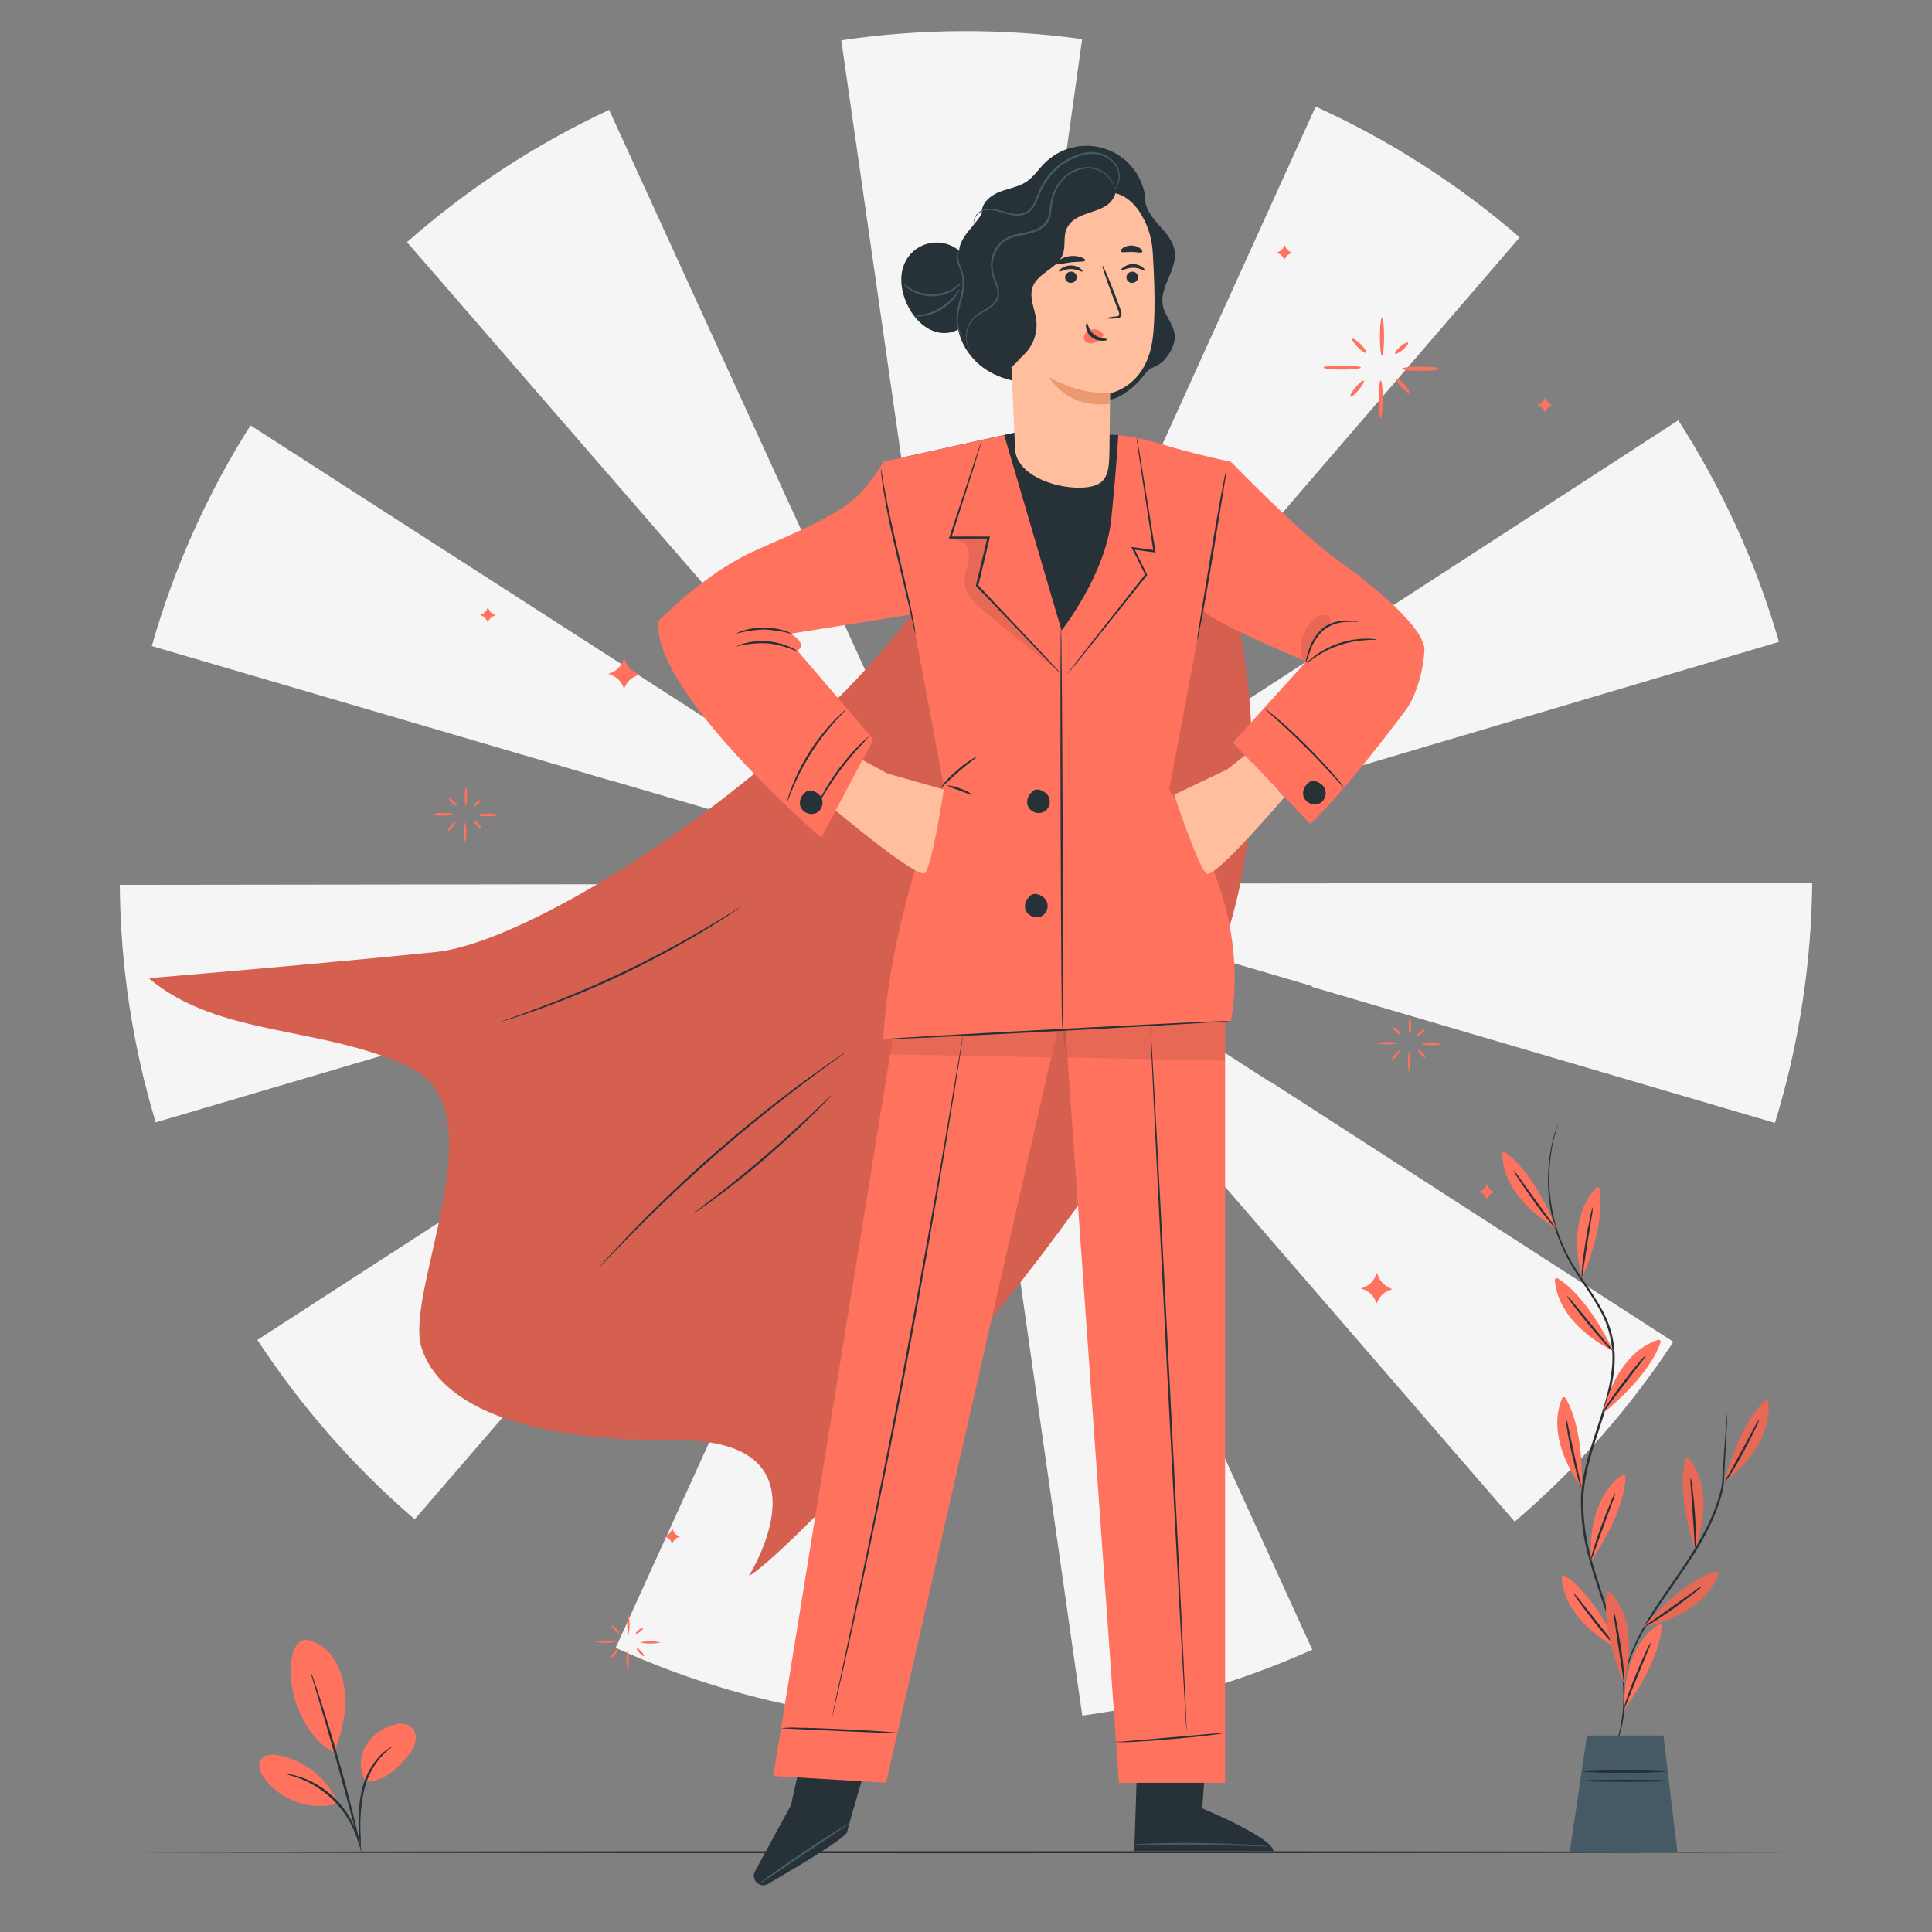 <svg width="226" height="226" viewBox="0 0 226 226" fill="none" xmlns="http://www.w3.org/2000/svg">
<rect x="0" y="0" width="226" height="226" fill="#808080" stroke="none"/>
<path d="M112.598 103.282V103.287L112.608 103.292L112.598 103.282Z" fill="#F5F5F5"/>
<path d="M112.652 103.359L112.629 103.382H112.685L112.652 103.359Z" fill="#F5F5F5"/>
<path d="M112.725 103.377V103.381H112.738L112.725 103.377Z" fill="#F5F5F5"/>
<path d="M112.688 103.382H112.721L112.698 103.368L112.688 103.382Z" fill="#F5F5F5"/>
<path d="M112.584 103.363L112.58 103.336L112.435 103.291L112.566 103.377L112.584 103.363Z" fill="#F5F5F5"/>
<path d="M112.589 103.341V103.364L112.607 103.355L112.589 103.341Z" fill="#F5F5F5"/>
<path d="M112.715 103.35L112.711 103.359L112.72 103.363L112.715 103.35Z" fill="#F5F5F5"/>
<path d="M112.693 103.368H112.684L112.689 103.378L112.693 103.368Z" fill="#F5F5F5"/>
<path d="M112.607 103.35L112.616 103.345L112.603 103.341L112.607 103.35Z" fill="#F5F5F5"/>
<path d="M112.707 103.336L112.688 103.345L112.698 103.35L112.707 103.336Z" fill="#F5F5F5"/>
<path d="M106.672 61.02L112.648 102.911L118.573 61.02H118.668L126.587 4.574C117.235 3.287 107.748 3.335 98.41 4.714L106.505 61.02H106.672Z" fill="#F5F5F5"/>
<path d="M130.389 64.473L112.761 103.25L177.767 27.766C170.587 21.548 162.55 16.395 153.902 12.466L130.312 64.446L130.389 64.473Z" fill="#F5F5F5"/>
<path d="M71.719 91.372L112.331 103.264H112.173L112.566 103.377H112.594V103.354L112.625 103.377H112.571L112.603 103.4H112.625H112.603L112.765 103.472L112.63 103.386L153.481 115.346C153.476 115.377 153.469 115.407 153.459 115.436L207.627 131.356C210.424 122.25 211.893 112.789 211.988 103.264H155.321V103.336L112.756 103.381V103.345L112.942 103.287L112.788 103.386L113.168 103.277H112.982L208.101 75.082C205.447 65.919 201.479 57.189 196.322 49.164L112.937 103.264H112.792L112.851 103.192L112.743 103.264L112.783 103.033L112.707 103.205V103.264L112.657 103.3V103.264H112.625V103.205L112.548 103.056L112.575 103.246L112.49 103.192L112.535 103.241H112.395L29.303 49.761C24.234 57.766 20.345 66.46 17.755 75.574L71.719 91.394V91.372ZM112.63 103.368V103.395L112.499 103.309L112.63 103.368Z" fill="#F5F5F5"/>
<path d="M84.682 71.068L112.548 103.228L94.866 64.491L71.254 12.855C62.674 16.856 54.712 22.064 47.609 28.322L84.673 71.073L84.682 71.068Z" fill="#F5F5F5"/>
<path d="M195.748 156.966L148.554 126.497C148.545 126.509 148.538 126.523 148.532 126.537L112.824 103.549L140.662 135.641L140.595 135.699L177.184 177.998C184.333 171.898 190.583 164.817 195.748 156.966Z" fill="#F5F5F5"/>
<path d="M112.711 103.477V103.472L112.707 103.467L112.711 103.477Z" fill="#F5F5F5"/>
<path d="M112.612 103.391L112.607 103.404L112.589 103.395L112.593 103.427L112.598 103.423L112.626 103.418L112.612 103.409L112.621 103.395H112.63L112.626 103.391L112.63 103.381H112.589L112.612 103.391Z" fill="#F5F5F5"/>
<path d="M112.408 103.481L112.575 103.431L112.584 103.39L112.571 103.381L112.408 103.481Z" fill="#F5F5F5"/>
<path d="M112.476 103.562L76.863 126.668L76.781 126.537L30.108 156.74C35.225 164.564 41.419 171.628 48.509 177.722L90.124 129.521L112.476 103.562Z" fill="#F5F5F5"/>
<path d="M71.742 115.472L112.548 103.381L14.012 103.508C14.082 112.922 15.496 122.278 18.211 131.292L71.733 115.5L71.742 115.472Z" fill="#F5F5F5"/>
<path d="M72.018 192.76C80.539 196.637 89.571 199.278 98.839 200.602L112.548 103.707L72.018 192.76Z" fill="#F5F5F5"/>
<path d="M112.72 103.422V103.404L112.711 103.409L112.72 103.422Z" fill="#F5F5F5"/>
<path d="M126.601 200.688C135.892 199.414 144.953 196.818 153.508 192.977L112.765 103.698L126.601 200.688Z" fill="#F5F5F5"/>
<path d="M112.611 103.544L112.657 103.865L112.702 103.553L112.652 103.454L112.611 103.544Z" fill="#F5F5F5"/>
<path d="M112.707 103.413L112.697 103.418L112.707 103.423V103.413Z" fill="#F5F5F5"/>
<path d="M211.988 216.666C211.988 216.734 167.665 216.784 113 216.784C58.335 216.784 14.012 216.734 14.012 216.666C14.012 216.598 58.308 216.549 113 216.549C167.692 216.549 211.988 216.603 211.988 216.666Z" fill="#263238"/>
<path d="M138.908 53.124C138.908 53.124 153.255 83.859 142.457 112.489C131.658 141.119 91.995 182.156 87.597 184.344C87.597 184.344 97.772 168.356 79.195 168.487C60.618 168.619 51.288 164.094 49.291 157.581C47.293 151.067 58.331 130.031 48.178 124.978C38.027 119.925 25.687 121.439 17.402 114.428C17.402 114.428 36.725 112.819 50.99 111.364C65.965 109.836 110.966 78.494 114.6 55.438" fill="#FF725E"/>
<g opacity="0.4">
<path opacity="0.4" d="M138.908 53.124C138.908 53.124 153.255 83.859 142.457 112.489C131.658 141.119 91.995 182.156 87.597 184.344C87.597 184.344 97.772 168.356 79.195 168.487C60.618 168.619 51.288 164.094 49.291 157.581C47.293 151.067 58.331 130.031 48.178 124.978C38.027 119.925 25.687 121.439 17.402 114.428C17.402 114.428 36.725 112.819 50.99 111.364C65.965 109.836 110.966 78.494 114.6 55.438" fill="black"/>
</g>
<path d="M86.707 106.048C86.628 106.118 86.543 106.182 86.454 106.238L85.699 106.749C85.048 107.201 84.085 107.807 82.883 108.557C80.478 110.03 77.075 111.951 73.192 113.814C69.876 115.403 66.482 116.824 63.022 118.071C61.693 118.546 60.613 118.912 59.858 119.143L58.99 119.409C58.891 119.446 58.788 119.472 58.683 119.486C58.776 119.436 58.872 119.396 58.972 119.364L59.827 119.057C60.572 118.799 61.635 118.41 62.964 117.913C65.603 116.928 69.21 115.459 73.093 113.601C76.975 111.743 80.37 109.85 82.797 108.412C84.009 107.698 84.985 107.101 85.649 106.686L86.427 106.211C86.514 106.147 86.608 106.092 86.707 106.048Z" fill="#263238"/>
<path d="M98.915 123.089C98.818 123.176 98.716 123.258 98.608 123.333L97.704 123.993C96.913 124.558 95.783 125.389 94.4 126.433C91.625 128.513 87.86 131.478 83.873 134.958C79.886 138.439 76.442 141.774 74.006 144.242C72.79 145.476 71.814 146.502 71.145 147.189L70.372 147.994C70.283 148.09 70.187 148.181 70.087 148.265C70.163 148.159 70.246 148.058 70.335 147.962L71.077 147.126C71.728 146.403 72.686 145.377 73.888 144.129C76.293 141.625 79.728 138.253 83.715 134.782C87.701 131.311 91.498 128.345 94.301 126.298C95.697 125.272 96.845 124.463 97.65 123.916L98.554 123.292C98.666 123.211 98.787 123.142 98.915 123.089Z" fill="#263238"/>
<path d="M97.266 128.124C97.228 128.186 97.182 128.244 97.13 128.296L96.71 128.748C96.339 129.141 95.806 129.697 95.109 130.37C93.754 131.726 91.81 133.534 89.582 135.455C87.353 137.376 85.26 138.999 83.706 140.147C82.933 140.717 82.3 141.173 81.857 141.476L81.346 141.824C81.288 141.868 81.224 141.905 81.156 141.933C81.156 141.933 81.21 141.874 81.319 141.783L81.803 141.404L83.611 140.012C85.125 138.836 87.2 137.182 89.419 135.275C91.638 133.367 93.595 131.573 94.987 130.253L96.633 128.684L97.085 128.26C97.202 128.165 97.257 128.119 97.266 128.124Z" fill="#263238"/>
<path d="M94.847 200.688L92.533 211.156L88.316 218.904C88.243 219.036 88.199 219.181 88.185 219.331C88.171 219.481 88.189 219.633 88.237 219.776C88.284 219.919 88.361 220.05 88.461 220.163C88.562 220.275 88.685 220.365 88.822 220.427C88.981 220.5 89.155 220.534 89.33 220.526C89.504 220.518 89.674 220.469 89.826 220.382C91.787 219.247 98.988 215.039 99.114 214.266C99.259 213.362 102.278 203.386 102.278 203.386L94.847 200.688Z" fill="#263238"/>
<path d="M99.44 213.236C99.32 213.355 99.187 213.46 99.042 213.547L97.907 214.316L94.151 216.833L90.4 219.356C89.948 219.649 89.568 219.903 89.256 220.11C89.117 220.212 88.965 220.295 88.804 220.359C88.92 220.237 89.049 220.128 89.188 220.034C89.446 219.835 89.821 219.559 90.291 219.215C91.227 218.537 92.551 217.62 94.007 216.635C95.462 215.649 96.818 214.786 97.803 214.18C98.296 213.873 98.707 213.629 98.979 213.471C99.123 213.374 99.277 213.295 99.44 213.236Z" fill="#455A64"/>
<path d="M141.259 203.192L140.631 211.536C140.631 211.536 148.92 214.98 148.957 216.535H132.685L133.137 202.835L141.259 203.192Z" fill="#263238"/>
<path d="M148.446 215.997C148.238 216.021 148.029 216.021 147.822 215.997L146.122 215.943C144.689 215.898 142.71 215.835 140.517 215.807C138.325 215.78 136.35 215.78 134.913 215.807H133.213C133.005 215.821 132.796 215.812 132.589 215.78C132.795 215.739 133.004 215.718 133.213 215.717C133.611 215.69 134.194 215.663 134.913 215.636C136.345 215.586 138.33 215.554 140.522 215.586C142.714 215.618 144.698 215.699 146.131 215.789C146.845 215.835 147.424 215.88 147.826 215.916C148.034 215.927 148.242 215.954 148.446 215.997Z" fill="#455A64"/>
<path d="M104.823 119.016L90.454 207.748L103.653 208.544L124.02 119.016H104.823Z" fill="#FF725E"/>
<path d="M124.259 115.147L130.89 208.544H143.307V109.655L124.259 115.147Z" fill="#FF725E"/>
<path d="M138.814 202.704C138.746 202.704 137.747 184.213 136.576 161.396C135.406 138.579 134.506 120.074 134.574 120.069C134.642 120.065 135.641 138.561 136.811 161.382C137.982 184.204 138.877 202.704 138.814 202.704Z" fill="#263238"/>
<path d="M143.306 202.704L143.212 202.736C143.13 202.736 143.004 202.781 142.845 202.803C142.524 202.858 142.054 202.921 141.489 202.993C140.337 203.133 138.737 203.301 136.969 203.445C133.439 203.766 130.556 203.897 130.56 203.734C130.56 203.734 130.605 203.734 130.687 203.734H131.062L132.418 203.626L136.938 203.233L141.458 202.835C142.606 202.749 143.356 202.695 143.306 202.704Z" fill="#263238"/>
<path d="M112.647 121.104C112.647 121.104 112.647 121.177 112.625 121.317C112.602 121.457 112.575 121.665 112.539 121.927C112.458 122.474 112.336 123.26 112.182 124.268C111.87 126.302 111.4 129.24 110.799 132.856C109.601 140.115 107.856 150.132 105.741 161.161C103.625 172.189 101.528 182.138 99.955 189.329C99.169 192.923 98.513 195.829 98.052 197.831C97.822 198.826 97.641 199.603 97.514 200.141L97.37 200.738C97.334 200.873 97.311 200.941 97.311 200.941C97.311 200.941 97.311 200.869 97.347 200.733C97.383 200.598 97.415 200.385 97.469 200.128C97.582 199.59 97.749 198.812 97.962 197.813C98.414 195.788 99.02 192.882 99.793 189.293C101.325 182.097 103.409 172.144 105.51 161.115C107.612 150.087 109.384 140.12 110.636 132.843C111.251 129.227 111.748 126.293 112.091 124.255C112.263 123.247 112.399 122.447 112.494 121.918C112.539 121.66 112.575 121.466 112.602 121.312C112.629 121.159 112.647 121.104 112.647 121.104Z" fill="#263238"/>
<path d="M104.981 202.704C104.803 202.732 104.623 202.74 104.443 202.727L102.983 202.69L98.165 202.496L93.351 202.27L91.891 202.202C91.713 202.202 91.535 202.191 91.358 202.171C92.02 202.078 92.689 202.056 93.356 202.103C94.59 202.103 96.294 202.18 98.174 202.261C100.054 202.342 101.758 202.442 102.988 202.523C103.607 202.564 104.104 202.6 104.448 202.632C104.628 202.638 104.806 202.662 104.981 202.704Z" fill="#263238"/>
<g opacity="0.3">
<path opacity="0.3" d="M104.127 123.333L104.412 121.57L123.676 120.481L122.948 123.694L104.127 123.333Z" fill="black"/>
</g>
<g opacity="0.3">
<path opacity="0.3" d="M124.806 123.694L124.259 120.467L143.307 119.527L143.302 124.092L124.806 123.694Z" fill="black"/>
</g>
<path d="M106.062 53.417L119.509 50.425L130.809 50.891L140.662 54.023L135.057 82.128L113.605 84.031L106.062 53.417Z" fill="#263238"/>
<path d="M117.465 50.891L103.318 54.023L110.392 91.914C110.392 91.914 104.064 107.282 103.318 121.57L124.259 120.467C124.259 120.467 125.701 101.637 125.208 94.387C124.716 87.137 124.386 74.453 124.386 74.453L117.465 50.891Z" fill="#FF725E"/>
<path d="M77.012 72.632C77.012 72.632 81.812 67.764 86.82 65.147C90.513 63.217 97.745 60.794 100.62 57.684C101.671 56.58 102.582 55.35 103.332 54.023L106.672 71.868L92.475 74.128C92.475 74.128 94.585 75.281 93.27 76.103L102.165 86.499L96.068 97.998C96.068 97.998 76.189 80.872 77.012 72.632Z" fill="#FF725E"/>
<path d="M130.809 50.891C132.528 51.105 134.227 51.459 135.889 51.948C138.899 52.943 143.989 54.023 143.989 54.023L136.757 92.411C136.757 92.411 146.588 104.561 143.989 119.427C143.989 119.427 130.406 120.499 124.259 120.467L124.178 73.757C124.178 73.757 129.326 67.203 129.986 60.776C130.646 54.349 130.809 50.891 130.809 50.891Z" fill="#FF725E"/>
<path d="M143.989 54.023C143.989 54.023 152.093 62.417 156.554 65.585C161.016 68.754 166.629 73.495 166.629 76.017C166.539 77.596 166.218 79.152 165.676 80.637C165.364 81.569 164.906 82.447 164.32 83.236C162.272 85.948 156.848 93.026 153.264 96.385L144.224 86.861L152.812 77.369C152.812 77.369 141.286 72.614 140.716 71.321C140.147 70.028 143.989 54.023 143.989 54.023Z" fill="#FF725E"/>
<path d="M124.092 78.82C124.017 78.765 123.947 78.703 123.884 78.634L123.319 78.069L121.244 75.936L114.211 68.591L114.17 68.546V68.483L115.101 64.577C115.242 63.994 115.377 63.42 115.513 62.851L115.626 62.995H111.006L111.052 62.851C112.145 59.537 113.081 56.699 113.764 54.665C114.098 53.675 114.365 52.884 114.559 52.315C114.649 52.057 114.722 51.862 114.781 51.695C114.802 51.622 114.83 51.55 114.866 51.483C114.855 51.558 114.836 51.632 114.812 51.704C114.767 51.867 114.704 52.075 114.627 52.337L113.904 54.692C113.248 56.735 112.34 59.583 111.282 62.905L111.178 62.76H115.657H115.807L115.775 62.905C115.639 63.474 115.499 64.048 115.364 64.632C115.038 65.987 114.726 67.289 114.428 68.537L114.396 68.433L121.371 75.837L123.396 78.02L123.934 78.616C123.992 78.679 124.045 78.747 124.092 78.82Z" fill="#263238"/>
<path d="M124.259 120.467C124.196 120.467 124.11 109.931 124.07 96.936C124.029 83.941 124.047 73.4 124.11 73.396C124.174 73.391 124.259 83.932 124.305 96.936C124.35 109.94 124.327 120.467 124.259 120.467Z" fill="#263238"/>
<path d="M132.978 51.234C133.008 51.316 133.03 51.401 133.042 51.487C133.073 51.677 133.119 51.939 133.177 52.229C133.29 52.902 133.448 53.838 133.629 54.999L135.157 64.46L135.18 64.613H135.026L132.531 64.279L132.653 64.112L133.164 65.151C133.507 65.852 133.846 66.543 134.172 67.199L134.203 67.267L134.158 67.321L127.586 75.529L125.615 77.956L125.073 78.607C125.016 78.686 124.949 78.758 124.874 78.82C124.924 78.736 124.98 78.656 125.041 78.58L125.548 77.907L127.464 75.434L133.986 67.154V67.28C133.665 66.625 133.326 65.924 132.978 65.233L132.436 64.184L132.337 63.985L132.558 64.012L135.053 64.356L134.927 64.487C134.348 60.704 133.842 57.4 133.48 54.995C133.313 53.829 133.177 52.889 133.078 52.215C133.039 51.914 133.007 51.665 132.983 51.469C132.975 51.391 132.973 51.312 132.978 51.234Z" fill="#263238"/>
<path d="M122.293 105.198C121.814 104.615 120.878 104.294 120.426 104.882C120.198 105.07 120.032 105.323 119.951 105.607C119.87 105.891 119.878 106.193 119.974 106.473C120.051 106.644 120.162 106.797 120.299 106.924C120.437 107.052 120.598 107.15 120.774 107.214C120.95 107.278 121.137 107.306 121.324 107.297C121.511 107.288 121.695 107.241 121.863 107.16C122.027 107.066 122.17 106.938 122.282 106.786C122.393 106.633 122.472 106.459 122.513 106.274C122.553 106.09 122.554 105.899 122.517 105.713C122.479 105.528 122.403 105.353 122.293 105.198Z" fill="#263238"/>
<path d="M122.546 92.999C122.067 92.411 121.131 92.072 120.679 92.683C120.452 92.871 120.287 93.124 120.206 93.408C120.126 93.692 120.133 93.994 120.227 94.274C120.304 94.445 120.415 94.599 120.552 94.726C120.689 94.854 120.851 94.953 121.027 95.017C121.203 95.081 121.39 95.109 121.578 95.099C121.765 95.09 121.948 95.042 122.117 94.961C122.281 94.867 122.423 94.739 122.535 94.586C122.647 94.434 122.725 94.26 122.766 94.075C122.806 93.89 122.808 93.699 122.77 93.514C122.732 93.328 122.656 93.153 122.546 92.999Z" fill="#263238"/>
<path d="M154.828 91.991C154.349 91.408 153.413 91.087 152.961 91.675C152.733 91.863 152.568 92.115 152.487 92.4C152.406 92.684 152.414 92.986 152.509 93.266C152.586 93.437 152.696 93.591 152.833 93.718C152.971 93.846 153.132 93.945 153.308 94.009C153.485 94.073 153.672 94.101 153.859 94.091C154.046 94.082 154.23 94.034 154.398 93.953C154.562 93.859 154.705 93.731 154.817 93.579C154.928 93.426 155.007 93.252 155.047 93.067C155.088 92.882 155.089 92.691 155.051 92.506C155.014 92.32 154.937 92.145 154.828 91.991Z" fill="#263238"/>
<path d="M95.964 93.112C95.485 92.524 94.549 92.185 94.097 92.796C93.869 92.984 93.704 93.237 93.623 93.521C93.543 93.805 93.55 94.107 93.645 94.387C93.722 94.558 93.832 94.712 93.97 94.839C94.107 94.967 94.269 95.066 94.445 95.13C94.621 95.194 94.808 95.222 94.995 95.212C95.183 95.203 95.366 95.155 95.535 95.074C95.699 94.98 95.841 94.852 95.953 94.699C96.065 94.547 96.143 94.373 96.184 94.188C96.224 94.003 96.225 93.812 96.188 93.627C96.15 93.441 96.074 93.266 95.964 93.112Z" fill="#263238"/>
<path d="M93.383 76.27C92.252 75.746 91.046 75.404 89.808 75.258C88.564 75.191 87.318 75.319 86.115 75.638C86.436 75.449 86.785 75.315 87.15 75.24C88.91 74.789 90.771 74.949 92.429 75.692C92.777 75.83 93.1 76.025 93.383 76.27Z" fill="#263238"/>
<path d="M86.115 74.128C86.39 73.945 86.697 73.814 87.019 73.739C87.791 73.508 88.594 73.393 89.401 73.4C90.209 73.407 91.012 73.534 91.783 73.775C92.103 73.861 92.408 73.997 92.687 74.178C91.614 73.868 90.508 73.686 89.392 73.635C88.284 73.666 87.183 73.831 86.115 74.128Z" fill="#263238"/>
<path d="M107.079 74.173C106.996 73.926 106.931 73.674 106.884 73.418L106.432 71.348C106.007 69.572 105.438 67.181 104.81 64.537C104.181 61.892 103.675 59.447 103.395 57.671C103.25 56.767 103.151 56.066 103.101 55.569C103.059 55.312 103.039 55.052 103.042 54.791C103.11 55.042 103.16 55.297 103.191 55.555C103.268 56.048 103.395 56.762 103.558 57.644C103.878 59.406 104.407 61.825 105.04 64.482C105.673 67.14 106.238 69.558 106.595 71.317C106.776 72.193 106.911 72.908 106.988 73.4C107.039 73.655 107.069 73.913 107.079 74.173Z" fill="#263238"/>
<path d="M143.487 54.891C143.477 55.158 143.444 55.425 143.388 55.686C143.302 56.233 143.184 56.956 143.04 57.838C142.737 59.687 142.33 62.182 141.883 64.934C141.435 67.687 140.979 70.209 140.653 72.017C140.482 72.921 140.337 73.653 140.228 74.16C140.188 74.424 140.124 74.684 140.039 74.937C140.048 74.666 140.075 74.396 140.12 74.128C140.21 73.581 140.328 72.858 140.468 71.977C140.771 70.123 141.182 67.633 141.63 64.88C142.077 62.127 142.534 59.605 142.859 57.793C143.031 56.889 143.175 56.161 143.279 55.655C143.331 55.396 143.401 55.141 143.487 54.891Z" fill="#263238"/>
<path d="M158.905 72.709C158.905 72.749 158.403 72.709 157.608 72.749C156.574 72.758 155.573 73.113 154.765 73.757C154.027 74.481 153.48 75.378 153.174 76.365C153.047 76.781 152.896 77.188 152.722 77.586C152.772 77.151 152.872 76.723 153.02 76.311C153.293 75.271 153.844 74.326 154.616 73.577C155.068 73.187 155.605 72.908 156.184 72.763C156.649 72.643 157.127 72.582 157.608 72.582C157.928 72.579 158.248 72.597 158.566 72.636C158.683 72.638 158.798 72.663 158.905 72.709Z" fill="#263238"/>
<path d="M161.061 74.82C161.061 74.86 160.564 74.82 159.769 74.874C157.691 74.995 155.682 75.663 153.947 76.813C153.278 77.265 152.903 77.572 152.876 77.541C152.848 77.509 152.948 77.437 153.111 77.283C153.344 77.064 153.592 76.86 153.852 76.673C155.574 75.426 157.638 74.74 159.764 74.707C160.083 74.701 160.401 74.716 160.718 74.752C160.835 74.753 160.952 74.776 161.061 74.82Z" fill="#263238"/>
<path d="M113.777 92.999C113.253 92.868 112.742 92.689 112.25 92.466C111.732 92.314 111.23 92.114 110.749 91.869C111.296 91.889 111.833 92.016 112.331 92.244C112.857 92.401 113.348 92.657 113.777 92.999Z" fill="#263238"/>
<path d="M114.356 88.456C114.392 88.511 113.334 89.234 112.146 90.264C110.957 91.295 110.08 92.226 110.03 92.176C110.579 91.387 111.24 90.682 111.992 90.084C112.695 89.427 113.492 88.879 114.356 88.456Z" fill="#263238"/>
<path d="M143.989 119.427C143.989 119.495 134.89 120.024 123.649 120.616C112.408 121.208 103.309 121.638 103.309 121.57C103.309 121.502 112.408 120.973 123.649 120.381C134.89 119.789 143.985 119.364 143.989 119.427Z" fill="#263238"/>
<g opacity="0.3">
<path opacity="0.3" d="M152.378 77.125C152.094 76.251 152.095 75.31 152.381 74.438C152.667 73.565 153.223 72.806 153.969 72.27C154.276 72.02 154.669 71.902 155.063 71.94C155.159 71.954 155.25 71.988 155.332 72.04C155.413 72.092 155.483 72.161 155.536 72.241C155.589 72.322 155.624 72.413 155.639 72.508C155.654 72.604 155.649 72.701 155.624 72.795C155.491 73.006 155.299 73.174 155.072 73.278C154.386 73.748 153.866 74.424 153.59 75.208C153.315 75.987 153.126 76.793 153.025 77.613" fill="black"/>
</g>
<g opacity="0.3">
<path opacity="0.3" d="M111.16 62.869C111.242 63.113 112.86 63.298 113.167 63.967C113.405 64.668 113.405 65.427 113.167 66.128C112.933 66.826 112.821 67.56 112.837 68.297C112.973 69.608 114.048 70.598 115.052 71.461C117.854 73.852 121.267 76.433 124.092 78.829C121.588 75.846 118.324 72.772 115.567 70.06C115.131 69.689 114.782 69.226 114.546 68.704C114.382 67.995 114.426 67.255 114.672 66.571C114.907 65.645 115.145 64.719 115.386 63.791C115.445 63.551 115.585 63.149 115.617 63.018C115.283 62.959 114.944 62.931 114.604 62.932C113.458 62.845 112.308 62.836 111.16 62.905" fill="black"/>
</g>
<path d="M95.593 94.201C95.626 94.072 95.674 93.948 95.738 93.831C95.846 93.6 96.014 93.27 96.231 92.868C96.808 91.825 97.457 90.823 98.174 89.871C98.888 88.913 99.669 88.007 100.511 87.159C100.836 86.838 101.108 86.585 101.302 86.418C101.496 86.251 101.605 86.165 101.618 86.178C101.31 86.562 100.981 86.929 100.633 87.277C100.018 87.946 99.196 88.89 98.373 89.989C97.55 91.087 96.859 92.154 96.389 92.927C96.149 93.367 95.884 93.793 95.593 94.201Z" fill="#263238"/>
<path d="M98.943 83.005C98.97 83.037 98.45 83.539 97.672 84.406C95.641 86.67 93.997 89.252 92.805 92.05C92.353 93.121 92.108 93.804 92.072 93.794C92.096 93.625 92.137 93.459 92.194 93.297C92.285 92.981 92.438 92.533 92.646 91.987C93.764 89.131 95.429 86.521 97.546 84.302C97.953 83.878 98.292 83.552 98.54 83.335C98.663 83.212 98.798 83.102 98.943 83.005Z" fill="#263238"/>
<path d="M157.201 92.145C157.067 92.036 156.945 91.911 156.84 91.774L155.904 90.734C155.108 89.862 153.983 88.673 152.708 87.399C151.434 86.124 150.24 85.003 149.363 84.212L148.319 83.276C148.182 83.171 148.058 83.049 147.949 82.915C148.104 82.992 148.248 83.09 148.378 83.204C148.645 83.403 149.02 83.701 149.472 84.086C150.376 84.849 151.592 85.957 152.871 87.25C154.15 88.542 155.262 89.736 156.035 90.644C156.419 91.096 156.718 91.471 156.939 91.733C157.042 91.86 157.13 91.998 157.201 92.145Z" fill="#263238"/>
<path d="M100.877 88.899L103.838 90.495L110.405 92.357C110.405 92.357 109.049 101.343 108.195 102.111C107.341 102.88 97.745 94.807 97.745 94.807L100.877 88.899Z" fill="#FFBE9D"/>
<path d="M145.648 88.362L143.51 90.025L137.349 92.958C137.349 92.958 140.197 101.587 141.155 102.202C142.113 102.816 150.24 93.261 150.24 93.261L145.648 88.362Z" fill="#FFBE9D"/>
<path d="M115.319 23.504C115.233 25.818 112.155 27.219 112.191 29.534C112.191 30.524 112.824 31.419 112.946 32.404C113.108 33.728 112.367 34.976 112.091 36.282C111.531 38.994 113.095 41.815 115.418 43.288C117.741 44.762 120.652 45.042 123.378 44.671" fill="#263238"/>
<path d="M133.932 22.953C133.842 24.196 134.66 25.303 135.487 26.234C136.314 27.165 137.232 28.137 137.408 29.38C137.724 31.563 135.6 33.588 136.029 35.753C136.264 36.91 137.214 37.841 137.385 39.012C137.557 40.183 136.933 41.272 136.192 42.113C135.451 42.954 134.569 42.845 133.905 43.776C133.132 44.821 132.15 45.694 131.021 46.339C128.626 47.654 125.751 45.756 124.594 45.435" fill="#263238"/>
<path d="M114.853 24.86C114.821 23.735 115.861 22.862 116.91 22.451C117.958 22.04 119.124 21.886 120.074 21.253C120.901 20.697 121.457 19.829 122.157 19.12C123.021 18.245 124.101 17.615 125.288 17.295C126.475 16.975 127.725 16.976 128.912 17.298C130.098 17.62 131.177 18.251 132.04 19.127C132.902 20.003 133.516 21.092 133.819 22.284C134.221 23.884 133.946 25.782 132.68 26.844C131.215 28.083 129.041 27.807 127.161 27.423C125.281 27.039 123.138 26.668 121.588 27.771C120.643 28.44 120.101 29.52 119.522 30.524C118.944 31.527 118.216 32.548 117.122 32.924C116.028 33.299 114.546 32.653 114.5 31.495" fill="#263238"/>
<path d="M119.292 25.081C118.822 25.132 118.389 25.357 118.078 25.712C117.767 26.067 117.6 26.526 117.61 26.998L118.736 52.432C118.781 55.433 123.174 57.124 126.393 57.047C129.638 56.975 129.747 55.379 129.783 52.527C129.851 47.749 129.846 45.959 129.851 45.986C129.855 46.014 133.95 45.295 134.791 39.939C135.207 37.272 135.062 32.906 134.832 29.335C134.624 26.126 132.486 22.189 129.286 22.532L119.292 25.081Z" fill="#FFBE9D"/>
<path d="M133.132 32.399C133.134 32.578 133.067 32.751 132.943 32.88C132.82 33.009 132.651 33.085 132.472 33.091C132.385 33.098 132.297 33.088 132.214 33.061C132.131 33.034 132.054 32.99 131.987 32.933C131.921 32.876 131.867 32.806 131.829 32.727C131.79 32.649 131.767 32.563 131.762 32.476C131.76 32.295 131.829 32.12 131.955 31.989C132.082 31.859 132.254 31.784 132.436 31.78C132.522 31.775 132.609 31.786 132.691 31.814C132.773 31.843 132.848 31.887 132.913 31.945C132.978 32.002 133.03 32.072 133.068 32.15C133.106 32.228 133.127 32.313 133.132 32.399Z" fill="#263238"/>
<path d="M133.891 31.613C133.805 31.699 133.281 31.315 132.535 31.319C131.789 31.324 131.256 31.694 131.179 31.604C131.102 31.513 131.224 31.4 131.464 31.229C131.782 31.006 132.161 30.887 132.549 30.89C132.933 30.889 133.308 31.009 133.62 31.233C133.855 31.41 133.932 31.572 133.891 31.613Z" fill="#263238"/>
<path d="M125.958 32.399C125.961 32.578 125.893 32.751 125.77 32.88C125.646 33.009 125.477 33.085 125.299 33.091C125.211 33.098 125.124 33.088 125.04 33.061C124.957 33.034 124.88 32.99 124.814 32.933C124.748 32.876 124.694 32.806 124.655 32.727C124.617 32.649 124.594 32.564 124.589 32.476C124.586 32.297 124.654 32.124 124.777 31.994C124.901 31.864 125.07 31.787 125.249 31.78C125.336 31.773 125.425 31.783 125.508 31.81C125.592 31.838 125.669 31.882 125.735 31.939C125.801 31.997 125.855 32.068 125.893 32.147C125.932 32.226 125.954 32.312 125.958 32.399Z" fill="#263238"/>
<path d="M126.623 31.767C126.537 31.852 126.018 31.473 125.267 31.473C124.517 31.473 123.984 31.848 123.911 31.758C123.839 31.667 123.957 31.559 124.192 31.382C124.511 31.16 124.892 31.043 125.281 31.048C125.665 31.044 126.04 31.163 126.352 31.387C126.587 31.563 126.664 31.726 126.623 31.767Z" fill="#263238"/>
<path d="M129.317 37.24C129.707 37.119 130.111 37.044 130.519 37.019C130.709 37.019 130.885 36.965 130.917 36.834C130.932 36.638 130.888 36.443 130.79 36.273C130.61 35.821 130.424 35.342 130.23 34.84C129.448 32.793 128.874 31.116 128.969 31.084C129.064 31.052 129.751 32.684 130.528 34.727C130.713 35.233 130.894 35.712 131.066 36.174C131.185 36.401 131.22 36.664 131.165 36.915C131.139 36.982 131.097 37.043 131.043 37.091C130.989 37.139 130.924 37.173 130.854 37.191C130.751 37.219 130.644 37.234 130.537 37.236C130.132 37.287 129.722 37.288 129.317 37.24Z" fill="#263238"/>
<path d="M129.851 45.986C127.328 46.03 124.844 45.373 122.673 44.088C122.732 44.088 124.648 47.813 129.778 47.252L129.851 45.986Z" fill="#EB996E"/>
<path d="M129.01 39.021C128.867 38.846 128.684 38.71 128.475 38.624C128.267 38.538 128.041 38.505 127.816 38.529C127.653 38.544 127.495 38.593 127.351 38.67C127.206 38.748 127.079 38.853 126.976 38.98C126.871 39.106 126.81 39.261 126.8 39.424C126.79 39.586 126.833 39.748 126.921 39.885C127.041 40.016 127.196 40.109 127.368 40.152C127.54 40.195 127.721 40.187 127.889 40.129C128.235 39.996 128.551 39.796 128.82 39.541C128.903 39.481 128.973 39.406 129.028 39.319C129.055 39.28 129.07 39.232 129.07 39.184C129.07 39.136 129.055 39.088 129.028 39.048" fill="#FF725E"/>
<path d="M127.143 37.756C127.265 37.756 127.269 38.551 127.956 39.112C128.643 39.672 129.498 39.564 129.502 39.699C129.507 39.835 129.312 39.857 128.955 39.866C128.484 39.874 128.026 39.714 127.663 39.414C127.312 39.13 127.087 38.719 127.034 38.271C127.012 37.968 127.089 37.751 127.143 37.756Z" fill="#263238"/>
<path d="M126.953 30.469C126.881 30.673 126.144 30.578 125.276 30.682C124.408 30.786 123.708 31.03 123.595 30.849C123.54 30.763 123.662 30.573 123.947 30.397C124.323 30.155 124.749 30.004 125.193 29.954C125.636 29.903 126.085 29.956 126.505 30.108C126.826 30.216 126.985 30.374 126.953 30.469Z" fill="#263238"/>
<path d="M133.611 29.47C133.484 29.642 132.974 29.47 132.363 29.47C131.753 29.47 131.229 29.583 131.111 29.412C131.057 29.326 131.139 29.154 131.365 28.996C131.668 28.804 132.022 28.707 132.381 28.718C132.74 28.728 133.088 28.846 133.38 29.055C133.597 29.217 133.67 29.38 133.611 29.47Z" fill="#263238"/>
<path d="M117.027 42.999C118.5 43.297 118.632 42.547 119.739 41.525C120.285 41.009 120.703 40.372 120.96 39.666C121.217 38.96 121.307 38.204 121.222 37.457C121.054 36.142 120.345 34.804 120.801 33.556C121.402 31.911 123.712 31.405 124.322 29.764C124.679 28.806 124.358 27.689 124.774 26.754C125.19 25.818 126.081 25.371 126.98 25.045C127.879 24.72 128.847 24.494 129.606 23.906C130.365 23.319 130.831 22.207 130.343 21.384C126.343 21.863 122.415 22.818 118.641 24.227C117.768 24.553 116.833 24.946 116.335 25.723C115.838 26.501 115.811 27.608 115.861 28.593C116.084 33.415 116.307 38.224 116.53 43.021" fill="#263238"/>
<path d="M113.655 32.092C113.571 31.201 113.198 30.362 112.593 29.702C111.988 29.042 111.185 28.598 110.304 28.437C109.424 28.276 108.515 28.406 107.716 28.809C106.916 29.212 106.27 29.865 105.876 30.668C105.135 32.182 105.392 34.022 106.089 35.559C106.911 37.367 108.602 39.048 110.609 38.958C112.493 38.872 114.008 37.222 114.55 35.414C115.092 33.606 114.875 31.676 114.649 29.805" fill="#263238"/>
<path d="M112.607 39.41C112.493 39.326 112.398 39.22 112.326 39.098C112.116 38.775 111.98 38.409 111.929 38.027C111.85 37.463 111.867 36.89 111.978 36.332C112.087 35.703 112.299 35.044 112.43 34.343C112.602 33.696 112.642 33.021 112.548 32.359C112.439 31.762 112.155 31.256 112.033 30.786C111.912 30.416 111.901 30.018 112.001 29.642C112.087 29.375 112.2 29.267 112.209 29.276C112.218 29.285 112.141 29.412 112.091 29.665C112.032 30.024 112.067 30.393 112.191 30.736C112.412 31.252 112.602 31.78 112.76 32.318C112.873 33.009 112.839 33.716 112.661 34.393C112.503 35.107 112.286 35.749 112.168 36.372C112.052 36.908 112.018 37.458 112.069 38.004C112.145 38.506 112.328 38.985 112.607 39.41Z" fill="#455A64"/>
<path d="M112.548 32.996C112.336 33.321 112.055 33.596 111.725 33.801C110.953 34.344 110.036 34.644 109.093 34.66C108.149 34.676 107.222 34.408 106.432 33.891C106.097 33.698 105.809 33.434 105.587 33.118C105.614 33.086 105.921 33.403 106.523 33.751C107.301 34.207 108.189 34.441 109.091 34.425C109.993 34.409 110.873 34.144 111.635 33.66C112.204 33.276 112.503 32.946 112.548 32.996Z" fill="#455A64"/>
<path d="M112.263 33.814C112.17 34.122 112.016 34.407 111.811 34.655C111.352 35.283 110.772 35.814 110.106 36.215C109.439 36.617 108.699 36.88 107.928 36.992C107.614 37.056 107.289 37.056 106.975 36.992C107.28 36.917 107.589 36.86 107.901 36.82C108.636 36.667 109.341 36.392 109.985 36.006C110.626 35.618 111.199 35.126 111.68 34.551C112.046 34.112 112.231 33.796 112.263 33.814Z" fill="#455A64"/>
<path d="M113.614 41.2C113.614 41.2 113.592 41.2 113.556 41.136C113.5 41.068 113.451 40.996 113.406 40.919C113.234 40.631 113.114 40.314 113.054 39.984C112.953 39.458 112.982 38.914 113.14 38.402C113.343 37.712 113.785 37.118 114.387 36.725C115.02 36.273 115.847 35.966 116.376 35.252C116.508 35.073 116.602 34.87 116.652 34.653C116.702 34.437 116.706 34.213 116.665 33.995C116.563 33.518 116.412 33.053 116.213 32.607C116.003 32.098 115.901 31.551 115.912 31C115.924 30.449 116.05 29.907 116.281 29.407C116.524 28.87 116.899 28.404 117.371 28.051C117.862 27.708 118.422 27.476 119.011 27.369C119.59 27.238 120.168 27.161 120.706 26.998C121.232 26.856 121.715 26.588 122.112 26.216C122.471 25.83 122.689 25.335 122.731 24.81C122.78 24.287 122.863 23.768 122.98 23.255C123.217 22.292 123.718 21.414 124.426 20.72C125.048 20.123 125.836 19.729 126.686 19.59C127.303 19.485 127.938 19.556 128.516 19.796C129.094 20.036 129.593 20.435 129.954 20.946C130.146 21.219 130.287 21.526 130.37 21.85C130.403 21.961 130.422 22.077 130.424 22.193C130.322 21.762 130.136 21.355 129.877 20.995C129.568 20.581 129.163 20.248 128.698 20.024C128.079 19.729 127.383 19.636 126.709 19.757C125.892 19.897 125.137 20.282 124.544 20.86C123.877 21.538 123.408 22.385 123.188 23.31C123.073 23.821 122.991 24.338 122.944 24.86C122.895 25.433 122.658 25.973 122.27 26.397C121.84 26.796 121.319 27.083 120.751 27.233C120.191 27.405 119.608 27.482 119.043 27.613C118.484 27.714 117.953 27.931 117.484 28.25C117.044 28.579 116.695 29.012 116.467 29.511C116.248 29.983 116.128 30.495 116.116 31.015C116.103 31.536 116.198 32.053 116.394 32.535C116.596 32.995 116.747 33.475 116.846 33.968C116.89 34.212 116.883 34.464 116.825 34.706C116.768 34.947 116.661 35.175 116.512 35.373C115.924 36.142 115.074 36.44 114.46 36.87C113.88 37.235 113.449 37.794 113.244 38.447C113.081 38.938 113.039 39.46 113.122 39.97C113.206 40.408 113.374 40.825 113.614 41.2Z" fill="#455A64"/>
<path d="M113.972 26.248C113.932 26.171 113.909 26.086 113.904 25.999C113.886 25.749 113.949 25.5 114.085 25.289C114.296 24.949 114.614 24.688 114.989 24.548C115.487 24.39 116.019 24.372 116.526 24.498C117.086 24.607 117.669 24.828 118.306 24.95C118.633 25.041 118.974 25.061 119.309 25.009C119.643 24.957 119.963 24.834 120.246 24.648C120.815 24.196 121.1 23.463 121.389 22.722C121.683 21.926 122.101 21.182 122.628 20.516C123.652 19.212 125.085 18.289 126.696 17.895C127.401 17.728 128.138 17.747 128.834 17.949C129.436 18.141 129.972 18.5 130.379 18.984C130.723 19.382 130.93 19.879 130.972 20.403C131.009 20.795 130.948 21.189 130.795 21.551C130.704 21.78 130.567 21.988 130.393 22.162C130.337 22.227 130.27 22.283 130.194 22.324C130.415 22.091 130.59 21.818 130.709 21.52C130.84 21.168 130.884 20.79 130.84 20.417C130.79 19.924 130.584 19.46 130.253 19.093C129.851 18.647 129.333 18.323 128.757 18.157C128.091 17.976 127.39 17.965 126.718 18.125C125.168 18.524 123.792 19.424 122.804 20.683C122.289 21.322 121.879 22.037 121.588 22.803C121.29 23.545 120.996 24.336 120.359 24.819C120.051 25.05 119.684 25.188 119.301 25.217C118.95 25.244 118.596 25.22 118.252 25.145C117.592 25.005 117.018 24.774 116.476 24.661C115.998 24.529 115.494 24.529 115.016 24.661C114.664 24.784 114.362 25.017 114.153 25.326C114.017 25.519 113.944 25.749 113.945 25.985C113.954 26.162 113.985 26.243 113.972 26.248Z" fill="#455A64"/>
<path d="M188.434 205.176C188.455 205.113 188.481 205.051 188.511 204.991C188.57 204.86 188.656 204.688 188.76 204.462C189.06 203.78 189.304 203.074 189.487 202.351C190.067 199.659 190.045 196.872 189.424 194.188C189.04 192.331 188.534 190.501 187.91 188.71C187.268 186.762 186.527 184.696 185.917 182.468C185.229 180.139 184.898 177.719 184.936 175.29C185.026 172.754 185.777 170.219 186.604 167.697C187.431 165.174 188.281 162.702 188.538 160.22C188.827 157.833 188.352 155.415 187.182 153.314C186.088 151.298 184.714 149.571 183.684 147.786C182.722 146.131 182.013 144.34 181.582 142.475C180.96 139.773 180.914 136.97 181.446 134.249C181.636 133.254 181.924 132.28 182.305 131.342C182.294 131.408 182.278 131.473 182.255 131.537C182.21 131.672 182.156 131.857 182.079 132.092C181.93 132.585 181.736 133.313 181.546 134.267C181.057 136.975 181.131 139.755 181.763 142.434C182.202 144.277 182.914 146.044 183.874 147.677C184.9 149.44 186.283 151.158 187.395 153.196C188.601 155.336 189.096 157.804 188.809 160.243C188.552 162.77 187.693 165.256 186.87 167.778C186.048 170.3 185.302 172.804 185.207 175.299C185.172 177.702 185.497 180.097 186.17 182.405C186.766 184.624 187.526 186.69 188.136 188.638C188.752 190.441 189.249 192.283 189.623 194.152C190.315 197.592 190.12 200.48 189.623 202.378C189.427 203.103 189.165 203.808 188.841 204.485C188.728 204.706 188.638 204.878 188.57 205.005C188.532 205.067 188.486 205.125 188.434 205.176Z" fill="#263238"/>
<path d="M185.067 149.549C185.067 149.549 182.974 142.859 186.726 138.945C186.755 138.913 186.792 138.89 186.834 138.878C186.876 138.866 186.92 138.867 186.961 138.879C187.003 138.891 187.04 138.915 187.069 138.947C187.097 138.98 187.116 139.02 187.123 139.062C187.322 140.165 187.58 143.528 185.067 149.549Z" fill="#FF725E"/>
<path d="M186.319 141.173C186.313 141.588 186.266 142.001 186.179 142.407C186.039 143.257 185.876 144.256 185.7 145.359L185.248 148.306C185.214 148.719 185.14 149.128 185.026 149.526C184.993 149.112 185.006 148.695 185.067 148.283C185.135 147.519 185.27 146.475 185.46 145.313C185.65 144.152 185.849 143.121 186.012 142.375C186.068 141.964 186.171 141.561 186.319 141.173Z" fill="#263238"/>
<path d="M187.521 165.324C187.521 165.324 188.801 158.431 193.949 156.736C193.989 156.721 194.033 156.718 194.075 156.727C194.117 156.736 194.155 156.756 194.186 156.786C194.217 156.815 194.239 156.853 194.25 156.894C194.261 156.936 194.26 156.979 194.247 157.02C193.908 158.082 192.552 161.174 187.521 165.324Z" fill="#FF725E"/>
<path d="M192.552 158.507C192.349 158.869 192.113 159.211 191.847 159.529L190.039 161.915L188.231 164.302C188.006 164.65 187.75 164.976 187.467 165.278C187.624 164.894 187.829 164.531 188.077 164.198C188.497 163.552 189.108 162.688 189.817 161.757C190.527 160.826 191.173 159.999 191.679 159.416C191.932 159.078 192.225 158.773 192.552 158.507Z" fill="#263238"/>
<path d="M186.129 182.608C186.129 182.608 185.352 175.647 189.781 172.519C189.816 172.493 189.857 172.477 189.9 172.473C189.943 172.469 189.986 172.477 190.025 172.496C190.063 172.516 190.096 172.545 190.118 172.582C190.141 172.619 190.152 172.661 190.152 172.705C190.138 173.826 189.741 177.184 186.129 182.608Z" fill="#FF725E"/>
<path d="M188.958 174.621C188.871 175.027 188.746 175.424 188.583 175.805C188.289 176.614 187.937 177.564 187.553 178.612C187.168 179.661 186.825 180.61 186.531 181.419C186.419 181.818 186.268 182.204 186.079 182.572C186.124 182.159 186.216 181.752 186.355 181.36C186.567 180.624 186.902 179.616 187.309 178.522C187.715 177.428 188.109 176.443 188.411 175.738C188.553 175.347 188.736 174.973 188.958 174.621Z" fill="#263238"/>
<path d="M190.007 199.992C190.007 199.992 189.478 193.004 194.021 190.048C194.057 190.025 194.098 190.012 194.141 190.011C194.183 190.01 194.226 190.02 194.263 190.041C194.3 190.062 194.331 190.093 194.352 190.13C194.373 190.167 194.383 190.209 194.382 190.251C194.328 191.359 193.813 194.69 190.007 199.992Z" fill="#FF725E"/>
<path d="M193.122 192.1C193.02 192.502 192.88 192.894 192.706 193.271C192.376 194.066 191.996 195.002 191.571 196.037C191.146 197.072 190.776 198.008 190.45 198.803C190.325 199.199 190.16 199.58 189.958 199.942C190.018 199.53 190.125 199.127 190.278 198.74C190.518 198.012 190.884 197.018 191.332 195.937C191.779 194.857 192.204 193.89 192.534 193.198C192.687 192.811 192.884 192.442 193.122 192.1Z" fill="#263238"/>
<path d="M182.061 143.673C182.061 143.673 175.846 140.427 175.733 135.008C175.732 134.965 175.743 134.923 175.765 134.886C175.787 134.848 175.818 134.818 175.856 134.798C175.893 134.777 175.936 134.767 175.979 134.769C176.022 134.771 176.063 134.785 176.099 134.809C177.012 135.446 179.57 137.643 182.061 143.673Z" fill="#FF725E"/>
<path d="M177.017 136.87C177.305 137.168 177.564 137.493 177.79 137.842C178.296 138.538 178.888 139.356 179.539 140.265C180.19 141.173 180.791 141.982 181.297 142.678C181.563 142.996 181.801 143.336 182.007 143.695C181.686 143.43 181.399 143.127 181.152 142.791C180.66 142.204 180.009 141.368 179.344 140.414C178.68 139.46 178.07 138.606 177.654 137.946C177.402 137.612 177.188 137.251 177.017 136.87Z" fill="#263238"/>
<path d="M188.728 158.037C188.728 158.037 182.332 155.176 181.88 149.77C181.876 149.728 181.883 149.685 181.902 149.646C181.92 149.607 181.95 149.575 181.986 149.552C182.022 149.529 182.064 149.516 182.106 149.516C182.149 149.515 182.191 149.527 182.228 149.549C183.191 150.132 185.876 152.17 188.728 158.037Z" fill="#FF725E"/>
<path d="M183.281 151.551C183.588 151.824 183.867 152.127 184.113 152.455L186.007 154.765L187.91 157.07C188.194 157.372 188.451 157.699 188.678 158.046C188.343 157.8 188.039 157.513 187.774 157.192C187.245 156.636 186.549 155.836 185.808 154.932C185.067 154.028 184.416 153.228 183.964 152.586C183.697 152.268 183.468 151.921 183.281 151.551Z" fill="#263238"/>
<path d="M185.049 174.056C185.049 174.056 180.655 168.596 182.716 163.579C182.732 163.539 182.758 163.504 182.793 163.478C182.827 163.453 182.868 163.437 182.911 163.433C182.953 163.429 182.996 163.438 183.035 163.457C183.073 163.476 183.105 163.506 183.128 163.543C183.72 164.496 185.18 167.534 185.049 174.056Z" fill="#FF725E"/>
<path d="M183.15 165.803C183.299 166.191 183.406 166.594 183.471 167.005C183.657 167.846 183.869 168.813 184.109 169.925L184.75 172.84C184.866 173.238 184.946 173.645 184.99 174.056C184.804 173.684 184.663 173.291 184.57 172.885C184.353 172.149 184.118 171.123 183.851 169.979C183.584 168.836 183.399 167.796 183.291 167.037C183.198 166.632 183.151 166.218 183.15 165.803Z" fill="#263238"/>
<path d="M189.388 192.909C189.388 192.909 183.06 189.939 182.68 184.529C182.677 184.486 182.686 184.444 182.705 184.406C182.725 184.368 182.755 184.336 182.791 184.314C182.828 184.292 182.87 184.281 182.912 184.281C182.955 184.282 182.997 184.294 183.033 184.317C183.996 184.913 186.644 186.997 189.388 192.909Z" fill="#FF725E"/>
<path d="M184.059 186.332C184.362 186.618 184.637 186.933 184.877 187.273L186.735 189.614L188.593 191.946C188.874 192.252 189.127 192.584 189.348 192.936C189.012 192.684 188.709 192.393 188.444 192.068C187.928 191.503 187.241 190.712 186.518 189.777C185.795 188.841 185.162 188.009 184.71 187.381C184.455 187.057 184.237 186.705 184.059 186.332Z" fill="#263238"/>
<path d="M202.044 165.36C202.049 165.411 202.049 165.462 202.044 165.513C202.044 165.635 202.044 165.785 202.044 165.965C202.044 166.386 201.999 166.955 201.967 167.665L201.637 173.731C201.185 176.266 199.893 179.073 198.161 181.803C196.887 183.815 195.553 185.641 194.405 187.34C193.357 188.823 192.416 190.379 191.589 191.996C191.044 193.092 190.603 194.236 190.27 195.413C190.157 195.829 190.075 196.159 190.025 196.38C190.006 196.496 189.976 196.61 189.935 196.719C189.936 196.602 189.95 196.486 189.976 196.371C190.007 196.141 190.075 195.811 190.17 195.386C190.466 194.189 190.886 193.025 191.422 191.915C192.232 190.279 193.161 188.704 194.202 187.205C195.345 185.492 196.674 183.666 197.94 181.663C199.662 178.951 200.946 176.181 201.416 173.686C201.592 171.2 201.737 169.116 201.841 167.624C201.899 166.919 201.945 166.35 201.981 165.929C201.981 165.753 202.012 165.604 202.026 165.477C202.04 165.351 202.044 165.36 202.044 165.36Z" fill="#263238"/>
<path d="M198.261 181.297C198.261 181.297 200.95 174.825 197.569 170.585C197.543 170.55 197.508 170.524 197.468 170.508C197.428 170.492 197.384 170.488 197.342 170.496C197.299 170.504 197.26 170.524 197.228 170.553C197.197 170.583 197.174 170.62 197.162 170.662C196.864 171.76 196.308 175.073 198.261 181.297Z" fill="#FF725E"/>
<path d="M197.773 172.84C197.889 173.239 197.96 173.65 197.985 174.065C198.08 174.825 198.188 175.873 198.27 177.044C198.351 178.215 198.396 179.272 198.396 180.036C198.418 180.452 198.392 180.869 198.32 181.279C198.244 180.872 198.208 180.459 198.211 180.045C198.152 179.186 198.084 178.178 198.008 177.062C197.931 175.946 197.863 174.942 197.8 174.083C197.75 173.671 197.741 173.254 197.773 172.84Z" fill="#263238"/>
<g opacity="0.3">
<path opacity="0.3" d="M198.261 181.297C198.261 181.297 200.95 174.825 197.569 170.585C197.543 170.55 197.508 170.524 197.468 170.508C197.428 170.492 197.384 170.488 197.342 170.496C197.299 170.504 197.26 170.524 197.228 170.553C197.197 170.583 197.174 170.62 197.162 170.662C196.864 171.76 196.308 175.073 198.261 181.297Z" fill="black"/>
</g>
<path d="M189.935 196.891C189.935 196.891 192.091 190.22 188.375 186.269C188.347 186.237 188.309 186.214 188.268 186.202C188.227 186.19 188.183 186.19 188.141 186.202C188.1 186.214 188.063 186.237 188.034 186.269C188.005 186.301 187.985 186.34 187.978 186.382C187.765 187.485 187.485 190.843 189.935 196.891Z" fill="#FF725E"/>
<path d="M188.764 188.484C188.909 188.873 189.013 189.276 189.076 189.686C189.23 190.437 189.424 191.494 189.6 192.633C189.777 193.772 189.903 194.844 189.966 195.608C190.025 196.019 190.033 196.437 189.989 196.851C189.884 196.449 189.815 196.039 189.781 195.626C189.655 194.776 189.505 193.777 189.329 192.674C189.153 191.571 189.008 190.572 188.877 189.718C188.797 189.312 188.759 188.898 188.764 188.484Z" fill="#263238"/>
<g opacity="0.3">
<path opacity="0.3" d="M189.935 196.891C189.935 196.891 192.091 190.22 188.375 186.269C188.347 186.237 188.309 186.214 188.268 186.202C188.227 186.19 188.183 186.19 188.141 186.202C188.1 186.214 188.063 186.237 188.034 186.269C188.005 186.301 187.985 186.34 187.978 186.382C187.765 187.485 187.485 190.843 189.935 196.891Z" fill="black"/>
</g>
<path d="M201.687 173.387C201.687 173.387 207.427 169.369 206.848 163.977C206.844 163.934 206.829 163.893 206.803 163.859C206.777 163.825 206.742 163.799 206.702 163.783C206.662 163.768 206.619 163.764 206.577 163.772C206.535 163.779 206.496 163.799 206.464 163.827C205.628 164.578 203.4 167.086 201.687 173.387Z" fill="#FF725E"/>
<g opacity="0.3">
<path opacity="0.3" d="M201.687 173.387C201.687 173.387 207.427 169.369 206.848 163.977C206.844 163.934 206.829 163.893 206.803 163.859C206.777 163.825 206.742 163.799 206.702 163.783C206.662 163.768 206.619 163.764 206.577 163.772C206.535 163.779 206.496 163.799 206.464 163.827C205.628 164.578 203.4 167.086 201.687 173.387Z" fill="black"/>
</g>
<path d="M205.809 165.992C205.692 166.39 205.531 166.774 205.33 167.136C205.005 167.832 204.53 168.777 203.974 169.807C203.418 170.838 202.885 171.751 202.473 172.397C202.271 172.762 202.025 173.1 201.741 173.405C201.896 173.021 202.087 172.652 202.311 172.302C202.727 171.548 203.215 170.662 203.744 169.681L205.167 167.055C205.344 166.679 205.559 166.323 205.809 165.992Z" fill="#263238"/>
<path d="M192.249 190.292C192.249 190.292 199.174 189.212 201.027 184.118C201.043 184.078 201.047 184.034 201.04 183.992C201.032 183.95 201.013 183.91 200.984 183.879C200.956 183.847 200.919 183.823 200.877 183.811C200.836 183.799 200.793 183.799 200.751 183.81C199.671 184.104 196.543 185.37 192.249 190.292Z" fill="#FF725E"/>
<g opacity="0.3">
<path opacity="0.3" d="M192.249 190.292C192.249 190.292 199.174 189.212 201.027 184.118C201.043 184.078 201.047 184.034 201.04 183.992C201.032 183.95 201.013 183.91 200.984 183.879C200.956 183.847 200.919 183.823 200.877 183.811C200.836 183.799 200.793 183.799 200.751 183.81C199.671 184.104 196.543 185.37 192.249 190.292Z" fill="black"/>
</g>
<path d="M199.21 185.456C198.929 185.761 198.615 186.035 198.274 186.274C197.678 186.753 196.833 187.39 195.883 188.082C194.934 188.773 194.048 189.343 193.393 189.745C193.051 189.982 192.682 190.177 192.294 190.328C192.603 190.053 192.936 189.807 193.289 189.591L195.73 187.865L198.166 186.134C198.489 185.871 198.839 185.644 199.21 185.456Z" fill="#263238"/>
<path d="M185.645 203.02L183.625 216.612H196.213L194.581 203.02H185.645Z" fill="#455A64"/>
<path d="M195.083 207.233C193.394 207.364 191.7 207.408 190.007 207.364C188.314 207.408 186.62 207.364 184.931 207.233C186.62 207.102 188.314 207.058 190.007 207.102C191.7 207.058 193.394 207.102 195.083 207.233Z" fill="#263238"/>
<path d="M195.332 208.313C195.332 208.386 192.986 208.444 190.093 208.444C187.2 208.444 184.868 208.372 184.868 208.313C184.868 208.254 187.214 208.182 190.111 208.182C193.009 208.182 195.332 208.241 195.332 208.313Z" fill="#263238"/>
<path d="M35.744 191.802C36.38 191.909 36.988 192.144 37.532 192.492C38.076 192.84 38.544 193.294 38.908 193.827C39.628 194.902 40.092 196.128 40.264 197.411C40.675 199.87 40.011 202.663 39.098 204.987C36.589 203.807 35.251 200.887 34.668 199.359C33.764 196.95 33.538 192.028 35.726 191.802" fill="#FF725E"/>
<path d="M42.813 208.449C42.435 207.833 42.228 207.128 42.211 206.405C42.194 205.683 42.369 204.969 42.718 204.336C43.077 203.708 43.557 203.159 44.13 202.719C44.704 202.28 45.359 201.96 46.059 201.777C46.37 201.658 46.704 201.609 47.036 201.632C47.369 201.655 47.693 201.751 47.984 201.913C48.229 202.107 48.417 202.364 48.529 202.655C48.641 202.947 48.673 203.264 48.621 203.572C48.508 204.187 48.236 204.763 47.831 205.24C46.524 206.93 44.947 208.322 42.813 208.449Z" fill="#FF725E"/>
<path d="M42.181 216.241C42.128 216.075 42.101 215.901 42.099 215.726C42.063 215.392 42.022 214.903 41.986 214.302C41.872 212.729 41.969 211.148 42.276 209.601C42.597 208.038 43.334 206.591 44.409 205.411C44.742 205.066 45.115 204.763 45.521 204.507C45.658 204.406 45.811 204.326 45.973 204.272C45.46 204.658 44.981 205.085 44.54 205.552C43.535 206.734 42.843 208.15 42.529 209.669C42.231 211.195 42.11 212.749 42.167 214.302C42.211 214.948 42.215 215.595 42.181 216.241Z" fill="#263238"/>
<path d="M36.327 195.535C36.456 195.793 36.562 196.063 36.644 196.34C36.829 196.864 37.096 197.623 37.398 198.568C38.013 200.457 38.822 203.088 39.658 206.004C40.495 208.919 41.163 211.586 41.62 213.52C41.851 214.488 42.027 215.27 42.144 215.816C42.217 216.095 42.267 216.379 42.294 216.666C42.186 216.399 42.099 216.124 42.036 215.844C41.882 215.256 41.674 214.488 41.43 213.584C40.919 211.663 40.21 209.009 39.392 206.094C38.574 203.179 37.792 200.543 37.222 198.64L36.553 196.38C36.455 196.105 36.379 195.823 36.327 195.535Z" fill="#263238"/>
<path d="M39.473 210.79C38.847 209.401 37.899 208.181 36.708 207.231C35.516 206.281 34.115 205.63 32.621 205.33C31.861 205.185 30.926 205.203 30.501 205.854C30.076 206.505 30.442 207.373 30.899 207.997C31.873 209.29 33.209 210.266 34.737 210.8C36.266 211.335 37.919 211.403 39.487 210.998" fill="#FF725E"/>
<path d="M33.448 207.518C33.616 207.505 33.784 207.522 33.945 207.567C34.141 207.594 34.334 207.635 34.524 207.689C34.777 207.748 35.026 207.824 35.27 207.915C35.914 208.137 36.534 208.425 37.118 208.774C38.559 209.629 39.779 210.81 40.68 212.223C41.04 212.795 41.342 213.4 41.584 214.031C41.68 214.274 41.763 214.521 41.833 214.772C41.894 214.96 41.941 215.152 41.973 215.346C42.02 215.508 42.043 215.675 42.041 215.844C41.986 215.844 41.851 215.152 41.399 214.108C41.135 213.498 40.817 212.912 40.45 212.359C39.992 211.686 39.47 211.059 38.89 210.487C38.301 209.927 37.657 209.426 36.969 208.991C36.406 208.634 35.809 208.332 35.188 208.087C34.153 207.685 33.448 207.567 33.448 207.518Z" fill="#263238"/>
<path d="M163.986 43.134C163.986 43.27 164.967 43.378 166.174 43.378C167.38 43.378 168.361 43.27 168.361 43.134C168.361 42.999 167.385 42.895 166.174 42.895C164.962 42.895 163.986 43.003 163.986 43.134Z" fill="#FF725E"/>
<path d="M161.663 37.181C161.527 37.181 161.418 38.176 161.418 39.401C161.418 40.626 161.527 41.625 161.663 41.625C161.798 41.625 161.902 40.63 161.902 39.401C161.902 38.171 161.816 37.181 161.663 37.181Z" fill="#FF725E"/>
<path d="M159.185 42.994C159.185 42.859 158.205 42.75 156.998 42.75C155.791 42.75 154.81 42.859 154.81 42.994C154.81 43.13 155.786 43.234 156.998 43.234C158.209 43.234 159.185 43.125 159.185 42.994Z" fill="#FF725E"/>
<path d="M161.509 48.947C161.644 48.947 161.753 47.953 161.753 46.728C161.753 45.503 161.644 44.504 161.509 44.504C161.373 44.504 161.269 45.498 161.269 46.728C161.269 47.957 161.364 48.947 161.509 48.947Z" fill="#FF725E"/>
<path d="M157.974 46.393C158.074 46.479 158.507 46.131 158.937 45.616C159.366 45.101 159.633 44.617 159.529 44.531C159.425 44.445 158.996 44.793 158.566 45.304C158.137 45.815 157.87 46.307 157.974 46.393Z" fill="#FF725E"/>
<path d="M158.2 39.64C158.105 39.735 158.39 40.178 158.837 40.626C159.285 41.073 159.719 41.367 159.814 41.272C159.908 41.177 159.624 40.734 159.181 40.287C158.738 39.839 158.272 39.545 158.2 39.64Z" fill="#FF725E"/>
<path d="M163.195 41.362C163.281 41.462 163.692 41.259 164.099 40.91C164.505 40.562 164.799 40.187 164.713 40.088C164.628 39.989 164.216 40.187 163.809 40.54C163.403 40.892 163.109 41.259 163.195 41.362Z" fill="#FF725E"/>
<path d="M163.389 44.337C163.294 44.427 163.538 44.861 163.945 45.304C164.352 45.747 164.759 46.036 164.849 45.946C164.939 45.855 164.7 45.422 164.293 44.978C163.886 44.536 163.489 44.246 163.389 44.337Z" fill="#FF725E"/>
<path d="M55.817 95.336C56.217 95.473 56.641 95.521 57.06 95.476C57.48 95.521 57.904 95.473 58.303 95.336C57.904 95.202 57.48 95.155 57.06 95.2C56.641 95.155 56.217 95.202 55.817 95.336Z" fill="#FF725E"/>
<path d="M54.498 91.955C54.317 92.786 54.317 93.646 54.498 94.477C54.684 93.647 54.684 92.785 54.498 91.955Z" fill="#FF725E"/>
<path d="M53.092 95.254C52.692 95.12 52.268 95.074 51.849 95.119C51.43 95.074 51.006 95.12 50.606 95.254C51.005 95.392 51.429 95.439 51.849 95.395C52.269 95.439 52.693 95.392 53.092 95.254Z" fill="#FF725E"/>
<path d="M54.412 98.635C54.599 97.805 54.599 96.944 54.412 96.113C54.231 96.944 54.231 97.804 54.412 98.635Z" fill="#FF725E"/>
<path d="M52.405 97.18C52.464 97.23 52.708 97.031 52.952 96.728C53.196 96.425 53.345 96.159 53.286 96.109C53.227 96.059 52.983 96.258 52.739 96.561C52.495 96.864 52.346 97.139 52.405 97.18Z" fill="#FF725E"/>
<path d="M52.518 93.352C52.468 93.406 52.626 93.654 52.88 93.912C53.133 94.17 53.381 94.332 53.435 94.278C53.49 94.224 53.331 93.975 53.078 93.718C52.825 93.46 52.572 93.297 52.518 93.352Z" fill="#FF725E"/>
<path d="M55.37 94.328C55.415 94.387 55.65 94.274 55.894 94.07C56.138 93.867 56.292 93.659 56.242 93.618C56.193 93.578 55.958 93.677 55.718 93.876C55.478 94.075 55.32 94.269 55.37 94.328Z" fill="#FF725E"/>
<path d="M55.478 96.018C55.424 96.068 55.564 96.317 55.795 96.57C56.025 96.823 56.247 96.986 56.315 96.931C56.382 96.877 56.229 96.633 55.998 96.385C55.768 96.136 55.537 95.969 55.478 96.018Z" fill="#FF725E"/>
<path d="M166.241 122.13C167.06 122.311 167.908 122.311 168.727 122.13C167.909 121.944 167.059 121.944 166.241 122.13Z" fill="#FF725E"/>
<path d="M164.921 118.749C164.74 119.58 164.74 120.441 164.921 121.272C165.108 120.441 165.108 119.58 164.921 118.749Z" fill="#FF725E"/>
<path d="M163.516 122.04C162.698 121.853 161.848 121.853 161.03 122.04C161.849 122.221 162.697 122.221 163.516 122.04Z" fill="#FF725E"/>
<path d="M164.835 125.43C165.022 124.6 165.022 123.738 164.835 122.908C164.654 123.739 164.654 124.599 164.835 125.43Z" fill="#FF725E"/>
<path d="M162.829 123.979C162.887 124.029 163.132 123.83 163.376 123.527C163.62 123.224 163.769 122.962 163.71 122.912C163.651 122.863 163.407 123.062 163.163 123.364C162.919 123.667 162.77 123.929 162.829 123.979Z" fill="#FF725E"/>
<path d="M162.946 120.146C162.892 120.2 163.05 120.449 163.303 120.707C163.556 120.964 163.809 121.122 163.859 121.073C163.909 121.023 163.755 120.765 163.502 120.512C163.249 120.259 162.996 120.092 162.946 120.146Z" fill="#FF725E"/>
<path d="M165.794 121.136C165.839 121.195 166.074 121.077 166.318 120.878C166.562 120.679 166.716 120.467 166.666 120.426C166.616 120.386 166.381 120.485 166.142 120.684C165.902 120.883 165.744 121.064 165.794 121.136Z" fill="#FF725E"/>
<path d="M165.884 122.813C165.83 122.863 165.97 123.107 166.201 123.36C166.431 123.613 166.653 123.776 166.72 123.726C166.788 123.676 166.635 123.428 166.404 123.175C166.173 122.921 165.961 122.759 165.884 122.813Z" fill="#FF725E"/>
<path d="M74.829 192.123C75.646 192.303 76.493 192.303 77.31 192.123C76.493 191.942 75.646 191.942 74.829 192.123Z" fill="#FF725E"/>
<path d="M73.509 188.742C73.322 189.572 73.322 190.433 73.509 191.264C73.69 190.433 73.69 189.573 73.509 188.742Z" fill="#FF725E"/>
<path d="M72.103 192.041C71.284 191.86 70.436 191.86 69.617 192.041C70.435 192.228 71.285 192.228 72.103 192.041Z" fill="#FF725E"/>
<path d="M73.423 195.422C73.604 194.591 73.604 193.731 73.423 192.9C73.236 193.73 73.236 194.592 73.423 195.422Z" fill="#FF725E"/>
<path d="M71.416 193.971C71.475 194.021 71.719 193.822 71.963 193.519C72.207 193.216 72.361 192.95 72.302 192.9C72.243 192.85 71.999 193.049 71.755 193.352C71.511 193.655 71.353 193.908 71.416 193.971Z" fill="#FF725E"/>
<path d="M71.529 190.138C71.475 190.193 71.638 190.441 71.891 190.699C72.144 190.956 72.392 191.119 72.447 191.065C72.501 191.011 72.338 190.762 72.085 190.504C71.832 190.247 71.583 190.084 71.529 190.138Z" fill="#FF725E"/>
<path d="M74.376 191.115C74.426 191.173 74.661 191.06 74.901 190.857C75.14 190.654 75.299 190.446 75.249 190.405C75.199 190.364 74.969 190.464 74.725 190.663C74.481 190.862 74.327 191.056 74.376 191.115Z" fill="#FF725E"/>
<path d="M74.49 192.805C74.431 192.855 74.576 193.103 74.802 193.357C75.028 193.61 75.254 193.768 75.321 193.718C75.389 193.668 75.236 193.42 75.005 193.171C74.774 192.923 74.544 192.755 74.49 192.805Z" fill="#FF725E"/>
<path d="M73.02 77.016L72.876 77.36C72.752 77.655 72.572 77.924 72.345 78.149C72.117 78.375 71.848 78.554 71.551 78.675L71.176 78.824L71.533 78.969C71.84 79.091 72.118 79.274 72.351 79.507C72.584 79.74 72.767 80.019 72.889 80.325L72.993 80.573L73.142 80.262C73.417 79.691 73.904 79.25 74.499 79.032L74.819 78.915L74.399 78.707C73.865 78.449 73.444 78.005 73.215 77.459L73.02 77.016Z" fill="#FF725E"/>
<path d="M57.074 71.036L57.002 71.208C56.941 71.356 56.851 71.491 56.738 71.604C56.624 71.717 56.49 71.807 56.342 71.868L56.152 71.94L56.333 72.013C56.483 72.075 56.62 72.166 56.735 72.282C56.85 72.397 56.941 72.535 57.002 72.686L57.051 72.808L57.128 72.654C57.265 72.368 57.508 72.148 57.806 72.04L57.969 71.981L57.757 71.877C57.49 71.748 57.28 71.526 57.164 71.253L57.074 71.036Z" fill="#FF725E"/>
<path d="M180.741 46.479L180.669 46.651C180.607 46.799 180.517 46.933 180.403 47.045C180.288 47.158 180.153 47.246 180.005 47.306L179.819 47.383L179.996 47.456C180.147 47.516 180.284 47.606 180.399 47.721C180.514 47.836 180.604 47.974 180.665 48.124L180.719 48.251L180.791 48.093C180.929 47.808 181.172 47.588 181.469 47.478L181.632 47.419L181.419 47.32C181.153 47.189 180.943 46.965 180.827 46.692L180.741 46.479Z" fill="#FF725E"/>
<path d="M173.939 138.502L173.871 138.674C173.744 138.971 173.506 139.207 173.206 139.329L173.021 139.406L173.197 139.478C173.348 139.539 173.485 139.629 173.6 139.744C173.715 139.859 173.806 139.996 173.866 140.147L173.916 140.274L173.993 140.115C174.129 139.83 174.373 139.609 174.671 139.501L174.834 139.442L174.621 139.338C174.353 139.211 174.142 138.989 174.029 138.714L173.939 138.502Z" fill="#FF725E"/>
<path d="M78.648 178.811L78.576 178.983C78.514 179.131 78.424 179.266 78.309 179.379C78.195 179.492 78.06 179.582 77.911 179.643L77.726 179.72L77.902 179.792C78.054 179.852 78.191 179.942 78.306 180.057C78.421 180.172 78.511 180.31 78.571 180.461L78.621 180.588L78.698 180.429C78.834 180.143 79.078 179.923 79.376 179.815L79.539 179.756L79.326 179.652C79.059 179.524 78.848 179.302 78.734 179.028L78.648 178.811Z" fill="#FF725E"/>
<path d="M150.263 28.648L150.191 28.82C150.13 28.968 150.04 29.103 149.926 29.215C149.811 29.328 149.676 29.416 149.526 29.475L149.341 29.552L149.522 29.624C149.671 29.684 149.807 29.774 149.922 29.887C150.037 30 150.128 30.135 150.191 30.284L150.24 30.406L150.317 30.252C150.452 29.967 150.694 29.746 150.991 29.638L151.153 29.574L150.941 29.475C150.675 29.345 150.465 29.121 150.353 28.847L150.263 28.648Z" fill="#FF725E"/>
<path d="M161.061 148.911L160.917 149.255C160.793 149.55 160.613 149.819 160.386 150.044C160.158 150.27 159.889 150.449 159.592 150.57L159.217 150.719L159.574 150.864C159.881 150.986 160.159 151.169 160.392 151.402C160.625 151.635 160.809 151.914 160.93 152.22L161.034 152.469L161.183 152.157C161.457 151.585 161.944 151.144 162.539 150.927L162.865 150.81L162.44 150.602C161.906 150.342 161.485 149.897 161.256 149.35L161.061 148.911Z" fill="#FF725E"/>
</svg>
